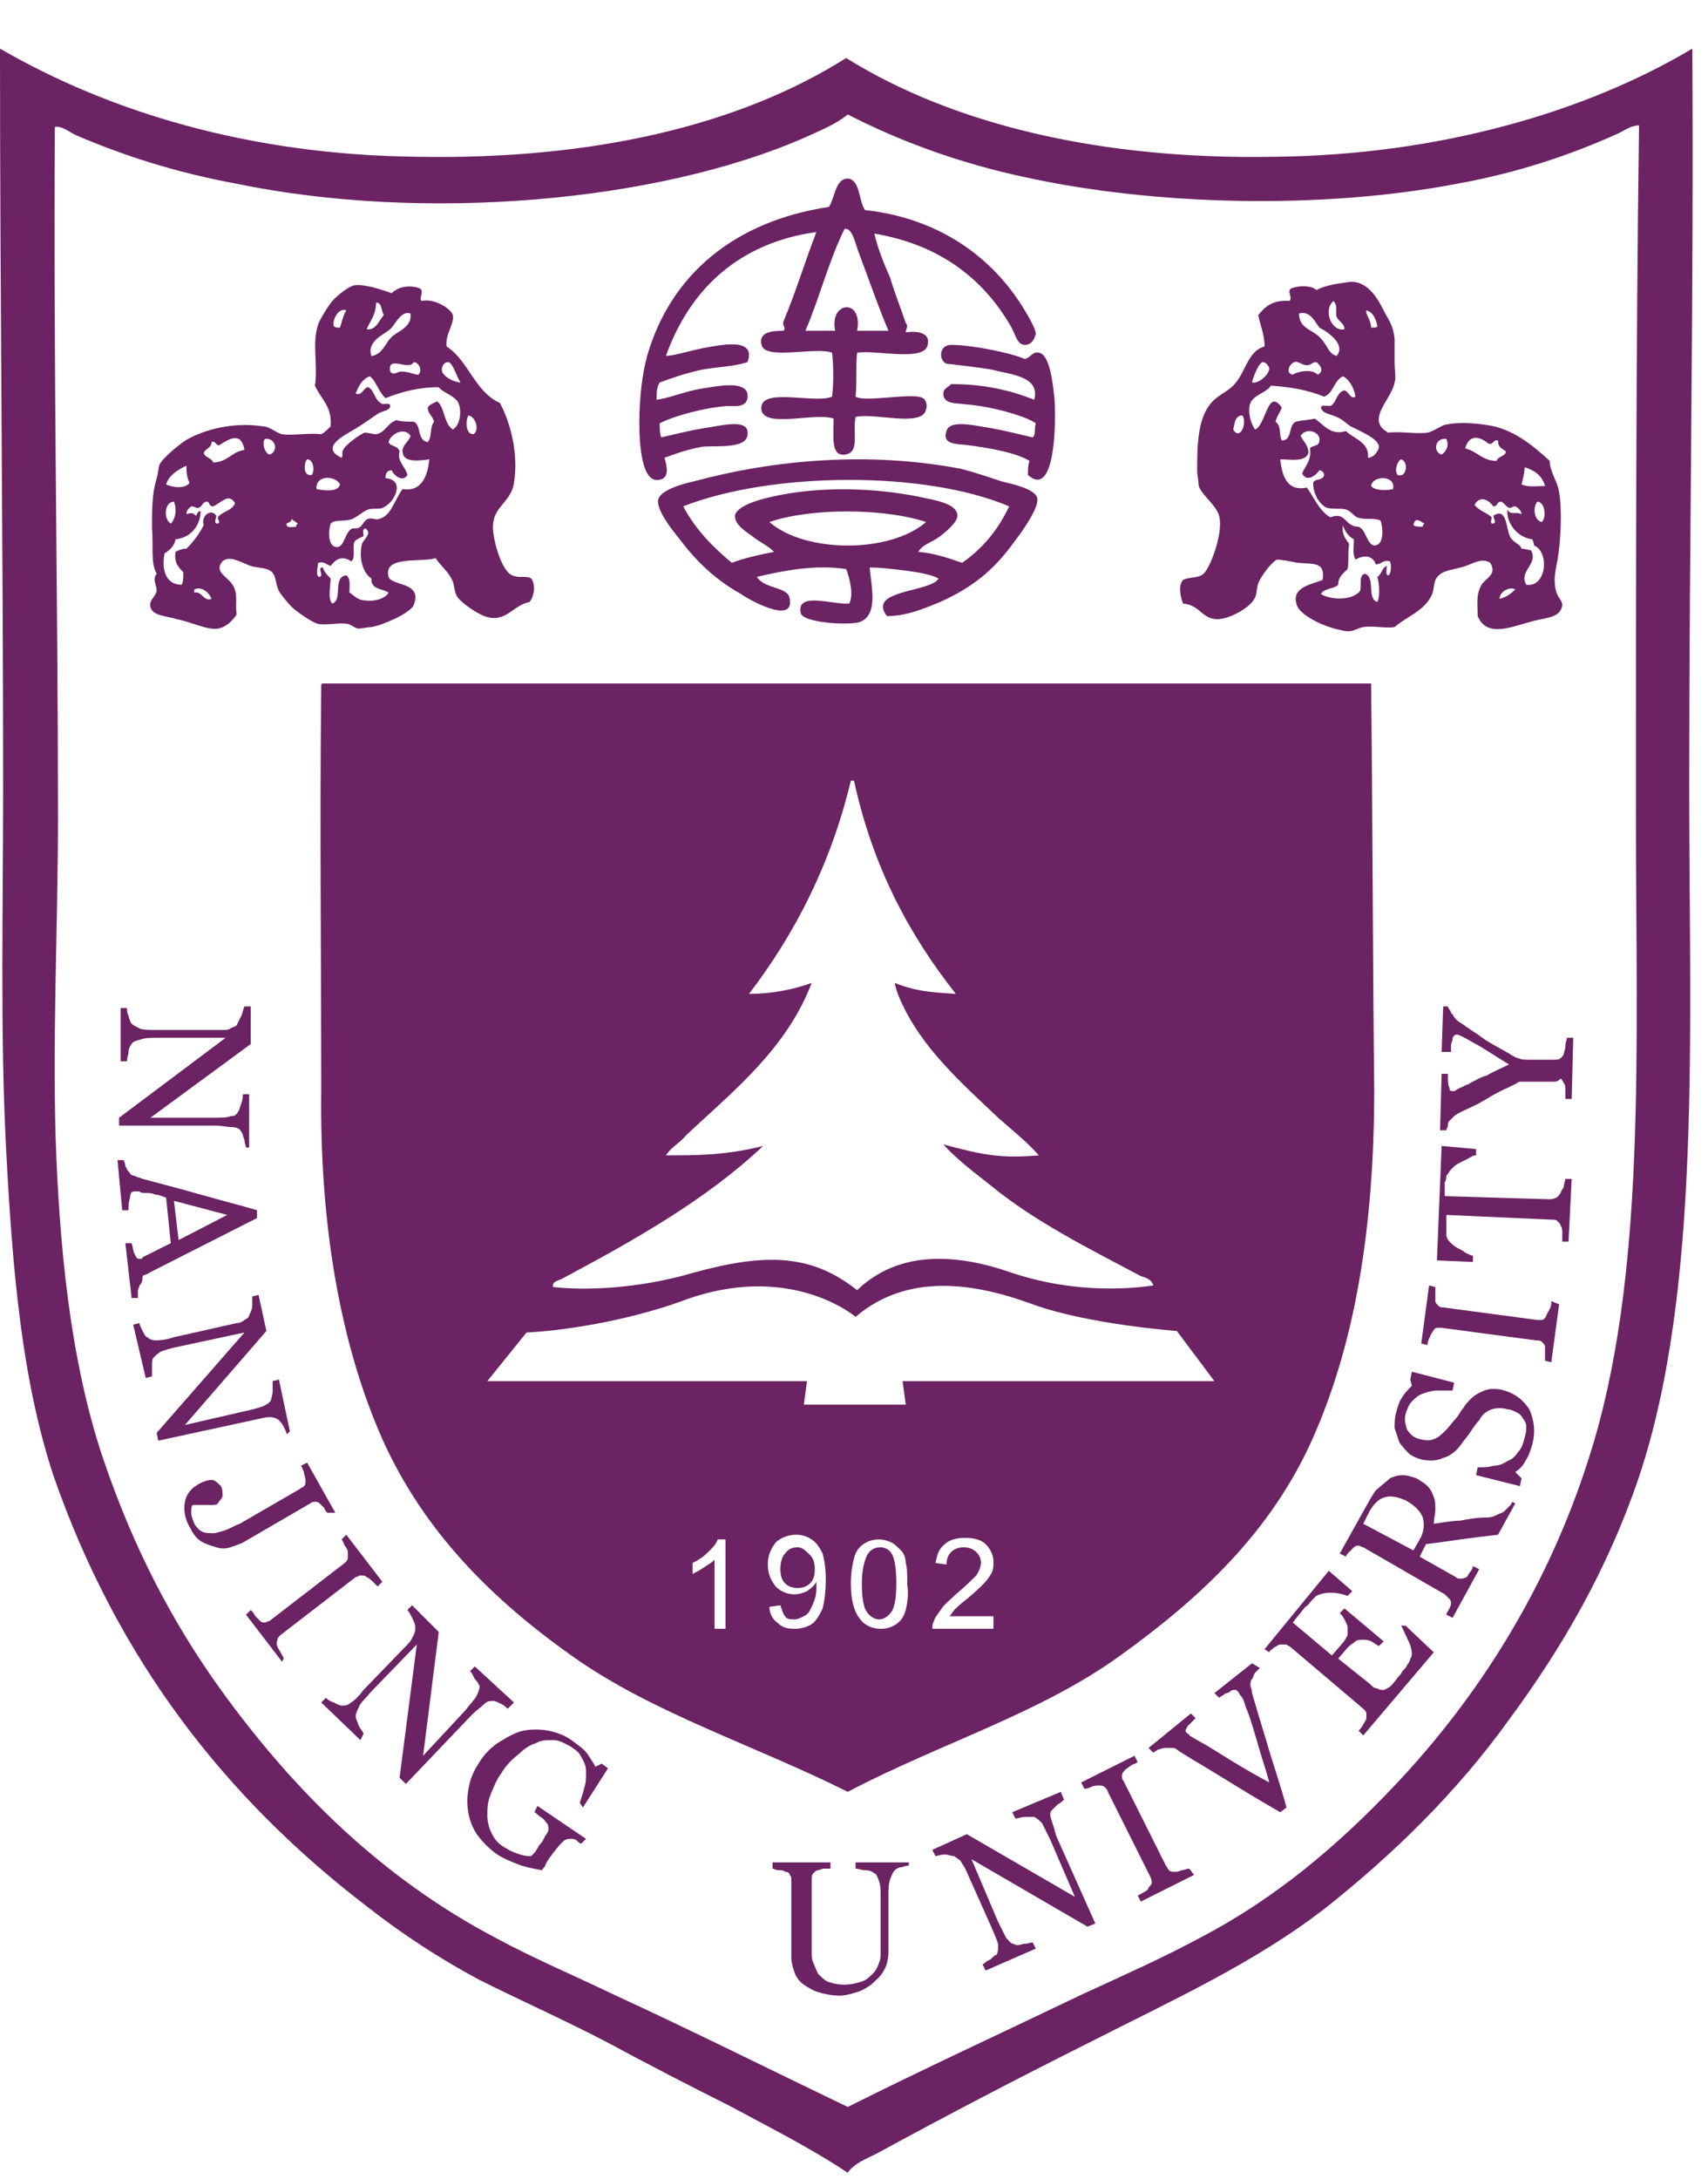 <?xml version="1.0" encoding="utf-8"?>
<svg version="1.1" xmlns="http://www.w3.org/2000/svg" xmlns:xlink="http://www.w3.org/1999/xlink" viewBox="0 0 109 139" xml:space="preserve">
<style type="text/css">
	.st0{fill-rule:evenodd;clip-rule:evenodd;fill:#6B2364;}
	.st1{fill:#6B2364;}
	.st4{letter-spacing:1;}
</style>
<g>
	<g>
		<path class="st0" d="M0,3.1c6.9,4,15.9,6.8,26.7,6.9C37.8,10.2,47.2,8,54,3.7C60.9,8,70.4,10.2,81.3,10c10.6-0.1,20-2.9,26.7-6.9
			c0.1,15.9-0.2,31.1-0.2,47c0,15.7,0.8,32.1-3.2,44.1c-2,5.9-4.9,10.9-8.3,15.5c-3.3,4.6-7.4,8.6-11.7,12
			c-4.5,3.5-9.8,5.9-15.1,8.6c-4.6,2.3-9.2,4.7-13.6,7.1c-0.6,0.3-1.4,0.6-1.8,1.2c-2.4-1.6-5-2.9-7.6-4.3c-2.6-1.3-5.3-2.7-7.9-4.1
			c-2.7-1.4-5.4-2.6-8-3.9c-2.6-1.4-4.9-2.9-7.2-4.7c-9-6.9-15.9-15.7-20-27.5C1.4,88,0.8,81.1,0.4,73.5C0,66,0.2,58.1,0.2,50.4
			C0.2,34.6,0,19.2,0,3.3C0,3.2,0,3.1,0,3.1z M51.3,8.8C41.9,12.9,27,14.2,15,11.7C11.2,11,7.8,9.9,4.8,8.6C4.4,8.4,3.9,8,3.5,8.1
			c-0.1,14.7,0.2,29.9,0.2,44c0,7.3-0.4,14.8-0.1,21.8c0.3,7,1.1,13.6,3,19.2c1.9,5.6,4.4,10.4,7.5,14.7c4.7,6.5,10.3,12,17.5,15.8
			c2.4,1.3,5,2.4,7.5,3.6c5,2.3,10,4.8,15,7.2c5-2.5,10-4.8,15-7.2c2.6-1.2,5.1-2.3,7.5-3.6c4.8-2.5,8.8-5.9,12.4-9.7
			c5.4-5.7,9.8-12.7,12.4-20.9c3.7-11.5,3-26.1,3-40.9c0-14.9,0-29.5,0.2-44.1c-0.5,0-0.9,0.3-1.3,0.5c-3.1,1.4-6.4,2.5-10.2,3.2
			c-8.8,1.7-19.5,1.4-27.7-0.4c-4.2-0.9-8-2.3-11.3-4C53.4,7.9,52.4,8.3,51.3,8.8z"/>
		<path class="st0" d="M55.2,13.4c4.6,0.5,8.1,2.9,10.2,6.4c0.3,0.5,0.7,1.2,0.7,1.5c-0.1,0.4-0.3,0.7-0.7,0.7
			c-0.5,0-0.6-0.7-0.9-1.2c-1.8-3.1-4.6-5.2-8.7-5.9c0.2,0.9,0.6,1.9,1,2.8c0.3,1,0.7,2,1,2.9c0.2,0.2,0,0.4,0,0.6
			c0.7-0.1,1.6,0,1.4,0.8c-0.2,1.1-3.3,0.3-4.5,0.5c-0.1,0.8,0,1.9-0.1,2.8c0.6,0.4,3.7-0.3,4.3,0.1c0.2,0.1,0.3,0.5,0.2,0.7
			c-0.2,1.2-3.3,0.2-4.5,0.5c-0.2,1,0.3,2.3-0.7,2.4c-0.9,0.1-0.7-1.2-0.7-2.3c-1.2-0.4-4.3,0.6-4.6-0.5c-0.3-1.6,3.4-0.4,4.5-0.9
			c0.1-0.8,0.1-2,0-2.8c-1-0.4-4.3,0.5-4.5-0.5c-0.2-0.8,0.6-0.9,1.4-0.9c0.2-0.2-0.1-0.3,0-0.6c0.8-1.9,1.4-3.9,2.1-5.7
			c-5,0.7-8.1,3.7-9.6,7.9c0.5,0,1.4-0.3,2.4-0.5c1.1-0.2,3.4-0.7,2.8,0.9c-0.9,0.3-2,0.3-3,0.5c-0.9,0.2-1.8,0.5-2.6,0.8
			c-0.2,0.3-0.2,0.7-0.2,1.1c0.8-0.1,1.7-0.5,2.8-0.7c0.8-0.1,3.2-0.7,3,0.6c-0.1,0.6-0.8,0.5-1.3,0.5C45,26,43.1,26.5,42.1,27
			c0,0.2,0,0.7,0.1,0.9c0.9-0.2,1.6-0.4,2.8-0.6c0.8-0.1,2.6-0.6,2.7,0.2c0.2,1.2-1.9,0.9-2.9,1c-1.1,0.2-1.8,0.5-2.4,0.7
			c0.2,0.6,0.3,1.3-0.3,1.4c-1.2,0.3-1.3-2.5-1.3-3.6c0-1.7,0.2-3.2,0.5-4.3c1.5-5.2,5.6-8.6,11.6-9.5c0.4-0.6,0.4-1.9,1.3-1.8
			C54.9,11.6,54.8,12.8,55.2,13.4z M54.8,16.1c-0.2-0.5-0.4-1.6-0.9-1.5c-1,2-1.6,4.4-2.5,6.5c0.5,0,1.4,0,1.9,0
			c-0.4-1.9,1.8-2.1,1.4,0c0.5,0,1.5,0,2,0C56.1,19.7,55.4,17.7,54.8,16.1z"/>
		<path class="st0" d="M26.8,18.4c0.3,0.2-0.1,0.6,0.1,0.8c0.8-0.2,1.9,0.5,2,0.9c0.1,0.6-0.5,1.2-0.4,2c1.4,0.9,1.8,2.9,3.4,3.6
			c0.7,1.3,1.2,3.3,0.9,5.1c-0.2,1.4-1.6,1.5-1.3,3.3c0.1,0.8,0.6,2.4,1.2,2.6c0.4,0.2,0.9,0,1.2,0.2c0.3,0.4,0.2,1.1-0.1,1.5
			c-1.1,0.2-1.5,1.4-2.9,0.9c-0.5-0.2-1.4-0.8-1.7-1.2c-0.2-0.3-0.2-0.7-0.3-1c-0.3-0.7-0.8-1-1.1-1.5c-0.8,0.3-3.4-0.2-3,1.2
			c0.2,0.6,2.2,0.3,1.6,1.8c-0.2,0.5-2,1.3-2.7,1.4c-0.2,0-0.7,0.1-0.8,0.1c-0.2,0-0.4-0.2-0.7-0.3c-0.6-0.1-1.3,0.1-1.9,0
			c-0.4-0.1-1.4-0.8-1.7-1.1c-0.2-0.2-0.7-0.8-0.8-1c-0.3-0.6-0.1-1.2-0.8-1.4c-0.3-0.1-0.7-0.1-1-0.2c-0.6-0.2-1.3-0.7-1.8-0.3
			c-0.6,0.7,0.4,1,0.7,1.6c0.3,0.6,0.1,1,0.2,1.8c-0.2,0.3-0.6,0.8-1.2,0.9c-0.7,0.1-1.6-0.4-2.6-0.6c-0.6-0.2-1.6-0.2-1.7-0.8
			c-0.1-0.4,0.3-0.6,0.4-1C10,37.3,9.7,37,10,36.6c-0.4-0.7-0.2-1.7-0.3-2.9c0-1.3,0-2.2,0.3-3.2c0.1-0.3,0.1-0.7,0.2-0.9
			c0.2-0.4,1.4-1.4,1.8-1.6c1.1-0.6,2.9-1.1,4.8-0.8c0.4,0,0.8,0.4,1.2,0.5c0.7,0.1,1.7-0.1,2.5,0c0.2-0.1,0.4-0.3,0.6-0.5
			c0.1-1.3-0.6-1.7-1-2.6c0.2-1.3-0.2-2.7,0.2-3.9c0.1-0.3,0.7-1.3,1-1.6c0.3-0.3,0.9-0.8,1.3-0.9c0.7-0.1,1.8,0.3,2.4,0.5
			C25.5,18.2,26.3,18.2,26.8,18.4z M23.4,21c0.6,0.1,0.8-0.6,1.1-0.9c-0.2-0.3-0.1-0.8-0.5-0.8C24,20.1,23.6,20.5,23.4,21z
			 M21.3,20.8c0.1,0.1,0.2,0.1,0.4,0.1c0.1-0.3,0.2-0.8,0.4-1.1C21.6,19.6,21.2,20.4,21.3,20.8z M24.9,21c-0.5,0.4-1.5,0.8-1.2,1.7
			c0,0,0.1,0,0.1,0c0.7-0.2,0.8-0.9,1.3-1.3c0.4-0.3,1.2-0.6,1.1-1.4C25.6,19.8,25.3,20.6,24.9,21z M24.9,23.7c0,0,0.1,0.1,0.1,0.1
			c0.2,0.1,0.4-0.1,0.6-0.1c0.5,0,0.8,0.2,1.1,0.2c0.3-0.3,0-0.8-0.3-0.8C26.1,23.7,24.7,22.6,24.9,23.7z M28.6,23.1
			c-0.3,0-0.4,0.3-0.4,0.5c0,0.4,0.8,0.8,1.2,0.8C29.2,24.2,28.9,23.1,28.6,23.1z M23.6,24c-0.5,0.2-0.7,0.6-0.9,1.1
			c0.4,0.2,0.5-0.4,0.8-0.4c0.4,0.2,0.4,0.8,0.8,1c0.1,0.2,0.6-0.1,0.6,0.2c0,0.3-0.5,0.3-0.8,0.5c-0.3,0.2-1,0.7-1.5,1
			c-0.9,0.5-2.1,1.2-0.8,1.8c0.1-0.1,0-0.4,0.1-0.5c0.1-0.3,1.2-1.1,1.4-1.1c0.2,0,0.5,0.1,0.7,0.1c0.6-0.1,0.7-0.7,1.3-0.9
			c0.3,0.1,0.7,0.1,1.1,0.1c0.5,0.2,0.2,1.2,0.9,1.3c0.3-0.4,0.1-0.9,0.4-1.3c-0.1-0.4-0.4-0.5-0.4-0.9c0.1-0.2,0.4-0.3,0.6-0.4
			c0.5,0.4,0.4,1.4,1,1.8c0.5-0.3,0.6-1.3,0.3-1.8c-0.3-0.4-1-0.6-1.2-0.9c-1.3,0-2.4,0.3-3.4,0.7C24.1,24.9,24,24.3,23.6,24z
			 M30.2,27.7c0.4-0.2,0.2-1.1-0.3-1.2C29.7,26.8,29.7,27.7,30.2,27.7z M24.8,28.2c0.1,0.3,0.6,0.2,0.7,0.6c-0.2,0.6,0.4,1,0.5,1.5
			c-0.3,0.5-0.9,0-1-0.3c-0.3,0-0.4,0.2-0.4,0.5c1.3,0.1,0.6,1.6-0.2,1.9c-0.2,0.1-0.6,0-0.9,0.1c-0.3,0.1-0.6,0.4-1,0.6
			c-0.5,0.2-1.1,0-1.4,0.3c-0.2,0.7-0.1,1.5,0.4,1.5c0.5,0,0.5-1,1-1.2c0.7,0.1,0.6-0.5,1-0.6c0.2-0.1,0.5,0.1,0.7,0
			c0.8-0.2,1-1.3,1.5-1.9c1.3,0.2,1.6-1,1.7-1.9c-0.7,0.1-1.6,0.2-1.7-0.4c-0.1-0.5,0.4-0.7,0.5-1.1C25.8,27.2,24.9,27.7,24.8,28.2z
			 M14,28.4c-0.3,0-0.2-0.3-0.5-0.2c0,0.4-0.4,0.4-0.5,0.7c0.1,0.3,0.5,0.3,0.6,0.6c0.9,0,1.2-0.7,2-0.8C15.4,27.5,14.6,28,14,28.4z
			 M16.9,28c-0.2,0.3,0,0.9,0.3,1C17.8,28.8,17.6,27.9,16.9,28z M19.9,30.3c0.2-0.3,0.1-1-0.3-1C19.4,29.5,19.3,30.4,19.9,30.3z
			 M10.6,30.9c0.4,0.2,1.2,0.3,1.5-0.1c-0.2-0.4-0.2-0.7-0.2-1.1C11.3,30,10.8,30.3,10.6,30.9z M20.2,31.2c0.5,0.1,1.4,0.2,1.5-0.3
			C21.4,30.3,20.1,30.3,20.2,31.2z M13.6,32.3c-0.3,0-0.2-0.3-0.4-0.3c-0.3,0-0.3,0.4-0.6,0.4c-0.1,0-0.2-0.1-0.4-0.1
			c-0.1,0.1-0.3,0.2-0.3,0.5c0.3-0.1,0.4-0.1,0.6,0.1c0.1-0.1,0.1-0.3,0.3-0.3c0,0.9-0.6,1.7-1.6,1.8c-0.1,0.5-0.4,0.7-0.7,0.9
			c-0.2,1.1,0.1,2,1.1,2c0.1-0.2,0.1-0.5,0.1-0.8c-0.3-0.3-0.6-0.6-0.5-1.3c0.2-0.1,0.4-0.2,0.7-0.2c0.4-0.4,0.8-0.9,1.1-1.5
			c-0.2-0.6,0.5-1.1,0.8-0.6c0,0.2-0.2,0.5,0.1,0.5c0.2-0.1,0-0.2,0-0.4c0.3-0.4,0.9-0.4,1.1-0.9C14.6,31.4,14.1,32.1,13.6,32.3z
			 M10.9,33.4c0.3-0.3,0.4-0.9,0.2-1.4C10.5,32,10.4,33.1,10.9,33.4z M18.3,33.5c0,0.2,0.5,0.1,0.6,0.1c0-0.1,0-0.1,0.1-0.2
			c-0.1-0.1-0.3-0.2-0.4-0.3C18.6,33.4,18.2,33.3,18.3,33.5z M23.2,34.2c-0.2,0.1-0.5,0.2-0.6,0.4c-0.1,0.4,0.1,1.1-0.2,1.2
			c-0.6-0.4-1-0.1-1.3,0.3c-0.3-0.1-0.4-0.3-0.8-0.2c0,0.2-0.2,0.9,0.1,0.9c0.3-0.1-0.2-0.6,0.2-0.6c0.1,0.3,0.3,0.5,0.5,0.7
			c0,0.4-0.2,1.3,0.1,1.6c0.7-0.2,0-1.7,0.9-1.8c0.3,0.2,0.2,0.7,0.2,1.1c0.2,0.1,0.5,0.5,1,0.5c0.5,0.1,1.3-0.1,1.5-0.5
			c-0.3-0.2-0.8-0.2-1-0.5c-0.1-0.1-0.1-0.3-0.1-0.4c-0.6-0.4-0.8-1.4-0.6-2.2c0.1-0.3,0.7-0.7,0.2-1C23.1,33.8,23.2,34,23.2,34.2z
			 M12.4,37.6c0,0.1,0,0.1,0,0.2c0.5-0.1,0.6,0.6,1.1,0.4C13.3,37.7,12.8,37.4,12.4,37.6z"/>
		<path class="st0" d="M95.1,35.9c-0.6-0.4-1.3,0.2-1.9,0.3c-0.7,0.2-1.3,0.2-1.6,0.8c-0.1,0.3-0.1,0.6-0.2,0.9
			c-0.5,1.1-1.6,1.4-2.4,2.1c-0.6,0.1-1.3-0.1-2,0c-0.5,0.1-0.7,0.4-1.4,0.2c-1.1-0.2-2.5-0.9-2.8-1.5c-0.5-1.2,0.8-1.4,1.6-1.7
			c0.2-1.2-0.6-1-1.6-1.1c-0.5-0.1-1-0.2-1.3-0.2c-0.3,0.1-1,1-1.2,1.5c-0.1,0.3-0.1,0.7-0.2,0.9c-0.3,0.7-1.7,1.4-2.4,1.4
			c-1,0-1.1-0.9-2.2-1c-0.2-0.5-0.3-1.2,0-1.5c0.3-0.2,1-0.1,1.3-0.4c0.4-0.3,1.3-2.6,1-3.7c-0.2-0.7-1.1-1.3-1.3-1.9
			c0-0.2-0.1-0.7-0.1-1c0-1.4,0-3.3,0.9-4.3c0.3-0.4,1-0.7,1.4-1.1c0.8-0.8,0.9-2.2,2-2.5c0-0.8-0.3-1.4-0.4-2c0.4-0.5,0.9-1,2-0.9
			c0.2-0.3-0.2-0.6,0.1-0.8c0.5-0.2,1.3-0.2,1.6,0.1c0.6-0.3,1.3-0.4,2-0.5c1.2-0.2,1.9,1,2.3,1.8c0.3,0.6,0.6,0.9,0.7,1.8
			c0,0.4,0,0.9,0,1.5c0,0.5,0.1,1,0,1.3c-0.2,1.1-1.9,2.4-0.4,3.2c0.8-0.1,1.7,0.1,2.5,0c0.4-0.1,0.8-0.4,1.1-0.5
			c0.9-0.2,1.9-0.1,2.6,0c1.7,0.2,3,1.3,4.1,2.3c0,0.7,0.5,1.3,0.6,2c0.2,1.2,0.1,3.1-0.1,4.3c-0.1,0.6-0.3,1.2-0.1,2
			c0.1,0.4,0.4,0.6,0.4,0.9c-0.1,0.8-1,0.8-1.8,1c-1.5,0.4-3,1.1-3.6-0.3c0-0.9-0.1-1.3,0.2-1.9C94.7,36.9,95.6,36.7,95.1,35.9z
			 M85.8,21c0-0.4-0.4-0.5-0.5-0.8c-0.1-0.3,0.1-0.7-0.2-1C84.4,19.8,85,21.2,85.8,21z M87.5,20.9c0.2,0,0.4,0,0.4-0.1
			c-0.1-0.5-0.3-0.9-0.7-1C87.1,20,87.5,20.4,87.5,20.9z M82.9,20c0,1,0.9,1,1.4,1.6c0.4,0.4,0.5,1,1,1.1c0.6-0.7-0.5-1.5-1.1-1.8
			C83.9,20.5,83.6,19.8,82.9,20z M81,23.5c0-0.1-0.2-0.4-0.4-0.4c-0.3,0-0.7,1.2-0.7,1.3C80.3,24.5,81,23.9,81,23.5z M83.4,23.3
			c-0.3,0-0.6-0.3-0.8-0.2c-0.3,0.1-0.6,0.7-0.1,0.8c0.3-0.2,1.2-0.4,1.6,0c0.4-0.2,0.2-0.6-0.1-0.8C83.7,23.1,83.7,23.3,83.4,23.3z
			 M85.7,24c-0.6,0.3-0.6,1.1-1.2,1.3c-1-0.4-2-0.6-3.4-0.7c-0.2,0.4-1.1,0.6-1.3,1.1c-0.2,0.5,0,1.3,0.3,1.7
			c0.7-0.3,0.8-2.7,1.7-1.4c-0.1,0.3-0.3,0.5-0.4,0.9c0.4,0.3,0.2,0.8,0.4,1.2c0.7,0,0.4-1,0.9-1.2c0.4-0.1,0.8-0.1,1.2-0.2
			c0.6,0.4,1,1.1,2,0.8c0.5,0.5,1.5,0.7,1.4,1.7c0.4,0,0.7-0.5,0.7-0.7c0-0.5-1.2-1-1.8-1.3c-0.3-0.2-0.6-0.5-0.9-0.6
			c-0.4-0.2-0.9-0.2-1-0.6c0-0.2,0.4-0.1,0.6-0.1c0.4-0.2,0.4-0.9,0.9-1c0.3,0.1,0.4,0.6,0.7,0.4C86.4,24.7,86.1,24.2,85.7,24z
			 M78.7,27.4c0.4,0.7,0.9-0.3,0.6-0.9C78.8,26.5,78.8,27,78.7,27.4z M83,27.8c0.2,0.4,0.5,0.6,0.5,1.1c-0.2,0.6-1.2,0.4-1.8,0.4
			c0.1,0.8,0.3,2.1,1.7,1.8c0.5,0.7,0.8,1.5,1.5,1.9c1-0.4,0.9,0.6,1.8,0.6c0.5,0.2,0.5,1.1,1,1.2c0.6,0,0.6-1,0.4-1.6
			c-0.5-0.2-0.9,0-1.5-0.2c-0.2-0.1-0.4-0.4-0.7-0.5c-0.4-0.1-0.8,0-1.2-0.1c-0.5-0.2-0.9-0.9-0.9-1.6c0.1-0.3,0.6-0.1,0.7-0.5
			c0-0.2-0.2-0.3-0.3-0.3c-0.2,0.3-0.8,0.8-1.1,0.2c0.2-0.5,0.6-0.8,0.5-1.6c0.1-0.2,0.6-0.1,0.6-0.5C84.3,27.6,83.4,27.2,83,27.8z
			 M93.5,28.6c0.8,0.2,1.1,0.8,2,0.8c0.1-0.3,0.6-0.3,0.6-0.6c-0.2-0.2-0.5-0.2-0.5-0.7c-0.3-0.1-0.3,0.3-0.6,0.2
			C94.5,27.9,93.8,27.6,93.5,28.6z M92,29c0.3-0.2,0.5-0.6,0.3-1C91.6,27.9,91.4,28.8,92,29z M89.4,29.3c-0.3,0.2-0.4,0.8-0.2,1
			C89.8,30.5,89.9,29.4,89.4,29.3z M97.1,30.9c0.4,0.2,1.1,0.1,1.5,0.1c-0.2-0.7-0.7-1-1.3-1.2C97.3,30.1,97.2,30.5,97.1,30.9z
			 M87.5,31c0.2,0.3,1,0.3,1.4,0.2C89.1,30.3,87.6,30.3,87.5,31z M94.1,32.2c0.3,0.4,0.8,0.5,1.1,0.8c0,0.1-0.1,0.3,0,0.4
			c0.4,0,0.1-0.3,0.1-0.5c0.9-0.6,0.8,0.9,1.1,1.4c0.3,0.4,0.6,0.4,0.7,0.7c0.2,0,0.5,0.1,0.6,0.1c0.5,0.9-0.8,1.3-0.3,2.2
			c1.3,0.2,1.5-2.1,0.5-2.5c0-0.2-0.1-0.3-0.1-0.4c-1-0.1-1.7-1.1-1.6-1.9c0.2,0.4,0.5,0.1,0.9,0.3c0-0.2-0.2-0.4-0.4-0.5
			c-0.2,0-0.2,0.1-0.4,0.1c-0.2-0.1-0.3-0.3-0.5-0.4c-0.3,0-0.2,0.3-0.5,0.3C95.1,32,94.5,31.5,94.1,32.2z M98.4,33.3
			c0.3-0.3,0.2-1.3-0.3-1.3C97.8,32.4,97.9,33.2,98.4,33.3z M90.2,33.5c0.1,0.1,0.4,0.1,0.6,0.1c0-0.1,0-0.1,0.1-0.2
			C90.7,33.3,90.3,32.9,90.2,33.5z M86.1,34.7c-0.1,0.6,0,1-0.1,1.6c-0.3,0.3-0.6,0.5-0.6,1c-0.3,0.3-0.9,0.2-1.1,0.6
			c0.7,0.4,2,0.4,2.5-0.2c0.1-0.4-0.1-1,0.3-1.1c0.7,0.2,0.1,1.6,0.8,1.8c0.2-0.4,0.1-1.3,0-1.6c0.3-0.2,0.3-0.6,0.6-0.7
			c0,0.2-0.1,0.6,0.1,0.6c0.2-0.1,0.2-0.7,0.1-0.9c-0.5-0.1-0.5,0.2-0.9,0.2c-0.2-0.6-0.8-0.6-1.3-0.3c-0.2-0.4-0.1-0.7-0.1-1.3
			c-0.4-0.2-0.6-0.6-0.7-0.9C85.6,34.2,86,34.5,86.1,34.7z M95.7,38.2c0.4-0.1,0.7-0.3,1-0.6C96.4,37.4,95.7,37.7,95.7,38.2z"/>
		<path class="st0" d="M65.4,22.9c0.4-0.1,0.5-0.5,0.9-0.4c0.7,0.1,0.9,2,1,3c0.1,1.7,0,6.3-1.7,4.8c0-0.4,0-0.6,0.1-0.9
			c-0.8-0.5-2.4-0.8-3.9-1c-0.7-0.1-1.7,0-1.4-0.9c0.2-0.8,2-0.3,2.8-0.2c1.1,0.2,1.8,0.4,2.7,0.6c0.2-0.1,0.1-0.6,0.2-0.9
			c-0.7-0.5-3-1.1-4.4-1.2c-0.7-0.1-1.5,0-1.5-0.7c0-0.3,0.3-0.4,0.5-0.6c2.1,0,3.8,0.4,5.3,1c0.4-1.5-1.5-1.6-2.6-1.9
			c-1.1-0.2-2.2-0.3-3-0.4C59.9,23,59.9,22,60.7,22C62,22,64.5,22.5,65.4,22.9z"/>
		<path class="st0" d="M56.6,39.3c-1.3-1.7,2.8-1.5,3.3-2.4c-0.6-0.3-1.4-0.4-2.1-0.5c-0.8-0.1-1.6-0.2-2.3-0.2
			c0.1,1.2,0.6,3.1-0.7,3.5c-0.9,0.2-3.6,0-3.7-0.6c-0.3-1.4,2.1-0.5,3.1-0.6c0.3-0.6,0-1.7-0.2-2.2C52,36,50,36.4,48.3,36.8
			c0.5,0.8,2,0.6,2.1,1.4c0.3,1.7-2.7,0-3.1-0.3c-1.6-0.9-2.8-2-4-3.6c-0.5-0.6-1.4-1.8-1.3-2.4c0.1-0.6,1.4-1,2.3-1.2
			c5.2-1.4,11.2-1.9,17-0.8c0.8,0.2,1.7,0.5,2.6,0.8c0.8,0.2,2.2,0.5,2.3,1.1c0.1,0.7-1.2,2.4-1.5,2.8c-1.3,1.8-2.7,2.9-4.7,3.8
			C59,38.8,57.9,39.3,56.6,39.3z M43.6,32.3c0.8,1.5,1.9,2.6,3.1,3.6c0.8-0.3,1.7-0.5,2.7-0.7c-0.4-0.4-0.9-0.6-1.4-1
			c-0.4-0.3-1.1-0.7-1.1-1.3c0.1-0.6,1.4-1,2.3-1.2c3-0.7,6.6-0.6,9.5,0c0.9,0.2,2.4,0.4,2.4,1.2c0,0.4-0.7,1-1.1,1.3
			c-0.5,0.4-1.1,0.5-1.4,1c1.1,0.1,1.9,0.4,2.8,0.7c1.3-0.9,2.3-2.1,3-3.6C59,30,49.2,30.1,43.6,32.3z M49.1,33.3c2.3,2,7.7,2,10,0
			C56.4,32.4,51.7,32.4,49.1,33.3z"/>
		<path class="st1" d="M15.7,73.2c0-0.1-0.1-0.3-0.1-0.5c-0.1-0.2-0.1-0.4-0.2-0.5c-0.1-0.2-0.3-0.3-0.6-0.3c-0.3,0-0.6-0.1-1.1-0.1
			H7.6v-0.5l6.8-5.1h-4.3c-0.5,0-0.8,0-1.1,0.1c-0.3,0.1-0.5,0.1-0.6,0.3c-0.1,0.1-0.2,0.3-0.2,0.6c-0.1,0.3-0.1,0.5-0.1,0.5H7.7
			v-3.4h0.4c0,0.1,0,0.3,0.1,0.5c0.1,0.3,0.1,0.4,0.2,0.5c0.1,0.1,0.3,0.2,0.5,0.3c0.2,0.1,0.6,0.1,1.2,0.1h4.1c0.2,0,0.4,0,0.5-0.1
			c0.2-0.1,0.3-0.1,0.4-0.2c0.1-0.2,0.2-0.4,0.3-0.6c0.1-0.2,0.1-0.4,0.2-0.6h0.4v2.4l-6.4,4.7h4c0.5,0,0.9,0,1.1-0.1
			c0.3,0,0.4-0.1,0.5-0.3c0.1-0.1,0.1-0.3,0.2-0.5c0.1-0.3,0.1-0.5,0.1-0.6h0.4v3.4H15.7z"/>
		<path class="st1" d="M8.4,82.8L8,79.3l0.4,0c0.1,0.3,0.1,0.6,0.2,0.7c0.1,0.2,0.1,0.3,0.3,0.3c0,0,0.1,0,0.1,0c0,0,0.1,0,0.1-0.1
			l1.8-0.9l-0.3-2.9c-0.3-0.1-0.5-0.2-0.7-0.2c-0.2-0.1-0.4-0.1-0.6-0.1c-0.2,0-0.3,0-0.4-0.1c-0.1,0-0.2,0-0.3,0
			c-0.2,0-0.3,0.1-0.3,0.4c-0.1,0.3-0.1,0.5-0.1,0.8l-0.4,0l-0.3-3.2l0.4,0c0,0.1,0.1,0.2,0.1,0.4c0.1,0.1,0.1,0.3,0.2,0.3
			c0.1,0.2,0.2,0.3,0.4,0.3c0.1,0.1,0.3,0.1,0.5,0.2c1.1,0.3,2.3,0.6,3.7,1c1.4,0.4,2.6,0.7,3.6,1l0,0.5l-6.9,3.5
			c-0.1,0.1-0.3,0.1-0.4,0.2C9.1,81.8,9,81.9,8.9,82c0,0.1-0.1,0.2-0.1,0.4c0,0.2,0,0.3,0,0.4L8.4,82.8z M11.4,79.1l3.1-1.6
			l-3.4-0.9L11.4,79.1z"/>
		<path class="st1" d="M18.3,91.5c0-0.1-0.1-0.3-0.2-0.5c-0.1-0.2-0.2-0.3-0.3-0.4c-0.1-0.1-0.3-0.2-0.6-0.2c-0.3,0-0.6,0.1-1.1,0.2
			l-6,1.3l-0.1-0.5l5.6-6.4l-4.2,0.9c-0.5,0.1-0.8,0.2-1.1,0.3c-0.2,0.1-0.4,0.3-0.5,0.4c-0.1,0.1-0.1,0.3-0.1,0.6
			c0,0.3,0,0.5,0,0.6l-0.4,0.1l-0.8-3.4l0.4-0.1c0,0.1,0.1,0.3,0.2,0.5c0.1,0.2,0.2,0.4,0.3,0.4c0.1,0.1,0.3,0.2,0.5,0.2
			c0.2,0,0.6,0,1.2-0.2l4-0.9c0.2,0,0.4-0.1,0.5-0.2c0.2-0.1,0.3-0.2,0.3-0.3c0.1-0.2,0.2-0.4,0.2-0.6c0-0.3,0-0.5,0-0.6l0.4-0.1
			l0.5,2.3l-5.2,6l3.9-0.9c0.5-0.1,0.8-0.2,1.1-0.3c0.2-0.1,0.4-0.2,0.5-0.4c0-0.1,0.1-0.3,0.1-0.6c0-0.3,0-0.5,0-0.6l0.4-0.1
			l0.7,3.3L18.3,91.5z"/>
		<path class="st1" d="M20.9,96.5c-0.1-0.1-0.2-0.2-0.2-0.3c-0.1-0.1-0.2-0.2-0.3-0.3c-0.1-0.1-0.2-0.1-0.3-0.1
			c-0.1,0-0.2,0-0.3,0.1l-4.3,2.5c-0.2,0.1-0.5,0.2-0.8,0.3c-0.3,0.1-0.6,0.1-0.9,0c-0.3-0.1-0.7-0.2-1-0.4
			c-0.3-0.2-0.5-0.5-0.7-0.9c-0.3-0.5-0.4-1.1-0.3-1.6c0.1-0.5,0.4-0.9,1-1.2c0.2-0.1,0.5-0.2,0.7-0.2c0.2,0,0.4,0.2,0.6,0.4
			c0.1,0.2,0.1,0.4,0.1,0.6c0,0.2-0.2,0.3-0.3,0.5c-0.1,0.1-0.2,0.1-0.4,0.1c-0.1,0-0.2,0-0.4,0c-0.1,0-0.2,0-0.4,0
			c-0.1,0-0.3,0-0.4,0c-0.1,0.1-0.1,0.3-0.1,0.5c0,0.2,0.1,0.4,0.2,0.7c0.2,0.3,0.3,0.4,0.5,0.5c0.2,0.1,0.4,0.1,0.7,0.1
			c0.2,0,0.5-0.1,0.8-0.2c0.3-0.1,0.6-0.3,0.9-0.4l3.8-2.2c0.1-0.1,0.2-0.1,0.3-0.2c0.1-0.1,0.1-0.2,0.1-0.4c0-0.1-0.1-0.3-0.1-0.5
			c-0.1-0.2-0.1-0.3-0.2-0.4l0.4-0.2l1.8,3.2L20.9,96.5z"/>
		<path class="st1" d="M18,106l-2.3-3l0.3-0.3c0.1,0.1,0.2,0.2,0.3,0.4c0.1,0.1,0.2,0.2,0.3,0.3c0.1,0.1,0.2,0.1,0.3,0.1
			c0.1,0,0.2-0.1,0.3-0.1l4.8-3.7c0.1-0.1,0.2-0.2,0.2-0.3c0-0.1,0-0.2,0-0.4c0-0.1-0.1-0.3-0.2-0.4c-0.1-0.2-0.1-0.3-0.2-0.4
			l0.3-0.3l2.3,3l-0.3,0.3c-0.1-0.1-0.2-0.2-0.3-0.3c-0.1-0.1-0.2-0.2-0.4-0.3c-0.1-0.1-0.2-0.1-0.4-0.1c-0.1,0-0.2,0.1-0.3,0.1
			l-4.8,3.7c-0.1,0.1-0.2,0.2-0.2,0.3c0,0.1-0.1,0.2,0,0.4c0,0.1,0.1,0.2,0.2,0.4c0.1,0.2,0.2,0.3,0.2,0.4L18,106z"/>
		<path class="st1" d="M32.4,109c-0.1-0.1-0.2-0.2-0.4-0.3c-0.2-0.1-0.4-0.2-0.5-0.2c-0.2,0-0.4,0-0.6,0.2c-0.2,0.2-0.5,0.4-0.8,0.7
			l-4.2,4.4l-0.4-0.4l1.1-8.5l-3,3.1c-0.3,0.4-0.6,0.6-0.7,0.9c-0.1,0.2-0.2,0.4-0.2,0.6c0,0.1,0.1,0.3,0.2,0.6
			c0.1,0.2,0.3,0.4,0.3,0.5L23,111l-2.5-2.4l0.3-0.3c0.1,0.1,0.2,0.2,0.5,0.3c0.2,0.1,0.4,0.2,0.5,0.2c0.2,0,0.4,0,0.6-0.2
			c0.2-0.1,0.5-0.4,0.8-0.8l2.9-3c0.1-0.1,0.2-0.3,0.3-0.5c0.1-0.2,0.1-0.3,0.1-0.5c0-0.2-0.1-0.4-0.2-0.6c-0.1-0.2-0.2-0.4-0.3-0.5
			l0.3-0.3l1.7,1.7l-1,7.9l2.7-2.9c0.3-0.4,0.6-0.7,0.7-0.9c0.1-0.2,0.2-0.4,0.2-0.6c0-0.1-0.1-0.3-0.3-0.5
			c-0.1-0.2-0.2-0.4-0.3-0.5l0.3-0.3l2.5,2.3L32.4,109z"/>
		<path class="st1" d="M37.1,117.6c-0.1,0-0.2-0.1-0.3-0.2c-0.1-0.1-0.3-0.1-0.4-0.1c-0.1,0-0.2,0-0.4,0.1c-0.1,0.1-0.2,0.2-0.3,0.3
			l-0.4,0.5c-0.3,0.4-0.5,0.7-0.5,0.8c-0.1,0.2-0.2,0.2-0.2,0.3c-0.6-0.1-1.1-0.2-1.6-0.4c-0.5-0.2-1-0.4-1.4-0.7
			c-0.4-0.3-0.8-0.7-1.1-1.1c-0.3-0.4-0.5-0.9-0.6-1.4c-0.1-0.5-0.1-1.1,0-1.6c0.1-0.6,0.3-1.1,0.7-1.7c0.3-0.5,0.8-1,1.3-1.3
			c0.5-0.3,1-0.6,1.5-0.7c0.5-0.1,1.1-0.1,1.6,0c0.5,0.1,1.1,0.3,1.6,0.7c0.4,0.3,0.7,0.5,0.9,0.8c0.2,0.3,0.4,0.6,0.5,0.8l0.4-0.2
			l0.4,0.3l-1.6,2.5L37,115c0.1-0.3,0.2-0.6,0.3-1c0.1-0.3,0.1-0.6,0.1-1c0-0.3-0.1-0.6-0.3-0.9c-0.1-0.3-0.4-0.5-0.7-0.7
			c-0.4-0.2-0.7-0.4-1.1-0.4c-0.4,0-0.8,0-1.1,0.2c-0.4,0.1-0.8,0.4-1.1,0.7c-0.4,0.3-0.8,0.7-1.1,1.2c-0.3,0.4-0.5,0.9-0.7,1.4
			c-0.2,0.5-0.2,0.9-0.2,1.3c0,0.4,0.1,0.8,0.3,1.2c0.2,0.4,0.5,0.7,0.9,0.9c0.3,0.2,0.6,0.3,0.9,0.4c0.3,0.1,0.5,0.1,0.7,0.1
			c0.2-0.2,0.3-0.3,0.4-0.5c0.1-0.2,0.2-0.3,0.3-0.4l0.2-0.4c0.1-0.1,0.2-0.3,0.2-0.4c0-0.1,0-0.3-0.1-0.4c-0.1-0.1-0.2-0.3-0.4-0.4
			c-0.2-0.1-0.3-0.3-0.4-0.3l0.2-0.4l3.1,2.1L37.1,117.6z"/>
		<path class="st1" d="M58.1,119c-0.1,0-0.3,0-0.5,0.1c-0.2,0-0.4,0.1-0.5,0.2c-0.1,0.1-0.2,0.3-0.3,0.6c-0.1,0.3-0.1,0.6-0.1,1v3.6
			c0,0.4-0.1,0.9-0.3,1.2c-0.2,0.4-0.5,0.6-0.8,0.9c-0.3,0.2-0.6,0.4-1,0.5c-0.3,0.1-0.7,0.2-1,0.2c-0.5,0-1-0.1-1.3-0.2
			c-0.4-0.1-0.7-0.3-1-0.5c-0.3-0.2-0.5-0.5-0.6-0.8c-0.1-0.3-0.2-0.6-0.2-0.9v-4.9c0-0.2,0-0.3-0.1-0.4c0-0.1-0.1-0.2-0.3-0.2
			c-0.1-0.1-0.2-0.1-0.4-0.1c-0.2,0-0.3-0.1-0.4-0.1v-0.4H53v0.4c-0.1,0-0.2,0-0.4,0c-0.2,0-0.3,0.1-0.4,0.1c-0.1,0-0.2,0.1-0.3,0.2
			c-0.1,0.1-0.1,0.3-0.1,0.4v4.6c0,0.2,0,0.5,0.1,0.7c0.1,0.2,0.2,0.5,0.3,0.7c0.2,0.2,0.4,0.4,0.6,0.5c0.3,0.1,0.6,0.2,1.1,0.2
			c0.4,0,0.8-0.1,1.1-0.2c0.3-0.1,0.5-0.3,0.7-0.5c0.2-0.2,0.3-0.4,0.4-0.7c0.1-0.2,0.1-0.5,0.1-0.7v-3.4c0-0.5,0-0.8-0.1-1.1
			c-0.1-0.3-0.2-0.5-0.3-0.5c-0.1-0.1-0.3-0.2-0.6-0.2c-0.2,0-0.4-0.1-0.6-0.1v-0.4h3.4V119z"/>
		<path class="st1" d="M67.9,114.8c-0.1,0.1-0.2,0.2-0.4,0.3c-0.2,0.2-0.3,0.3-0.4,0.4c-0.1,0.1-0.1,0.3,0,0.6
			c0.1,0.3,0.2,0.6,0.3,1l2.5,5.6l-0.5,0.2l-7.4-4.3l1.7,4c0.2,0.4,0.4,0.8,0.5,1c0.2,0.2,0.3,0.4,0.5,0.4c0.1,0.1,0.3,0.1,0.6,0
			c0.3,0,0.5-0.1,0.6-0.1l0.2,0.4l-3.2,1.4l-0.2-0.4c0.1,0,0.2-0.2,0.5-0.3c0.2-0.2,0.3-0.3,0.4-0.3c0.1-0.2,0.1-0.4,0.1-0.6
			c0-0.2-0.2-0.6-0.4-1.1l-1.7-3.8c-0.1-0.2-0.2-0.3-0.3-0.5c-0.1-0.1-0.3-0.2-0.4-0.3c-0.2,0-0.4-0.1-0.6-0.1
			c-0.3,0-0.5,0.1-0.6,0.1l-0.2-0.4l2.2-1l6.9,4l-1.6-3.7c-0.2-0.4-0.4-0.8-0.5-1c-0.2-0.2-0.3-0.3-0.5-0.4c-0.1,0-0.3,0-0.6,0
			c-0.2,0-0.4,0.1-0.6,0.1l-0.2-0.4l3.1-1.3L67.9,114.8z"/>
		<path class="st1" d="M76.2,119.6l-3.4,1.7l-0.2-0.4c0.1,0,0.2-0.1,0.4-0.2c0.2-0.1,0.3-0.2,0.3-0.3c0.1-0.1,0.2-0.2,0.2-0.3
			c0-0.1,0-0.2-0.1-0.4l-2.7-5.4c0-0.1-0.1-0.2-0.2-0.3c-0.1-0.1-0.2-0.1-0.4-0.1c-0.1,0-0.3,0-0.5,0.1c-0.2,0.1-0.3,0.1-0.4,0.1
			l-0.2-0.4l3.4-1.7l0.2,0.4c-0.1,0.1-0.2,0.1-0.4,0.2c-0.1,0.1-0.3,0.2-0.4,0.3c-0.1,0.1-0.2,0.2-0.2,0.4c0,0.1,0,0.2,0.1,0.3
			l2.7,5.4c0.1,0.1,0.1,0.2,0.2,0.3c0.1,0.1,0.2,0.1,0.4,0.1c0.1,0,0.2,0,0.4-0.1c0.2,0,0.3-0.1,0.5-0.1L76.2,119.6z"/>
		<path class="st1" d="M80.4,106.4c-0.1,0.1-0.2,0.2-0.3,0.3c-0.1,0.1-0.1,0.3-0.2,0.4c-0.1,0.1-0.1,0.3-0.1,0.4
			c0,0.1,0.1,0.3,0.1,0.5c0.2,0.7,0.5,1.7,0.9,3c0.4,1.4,0.9,2.8,1.3,4.3l-0.4,0.3c-1.4-0.8-2.7-1.6-4-2.4c-1.3-0.8-2.2-1.3-2.6-1.6
			c-0.1-0.1-0.2-0.1-0.4-0.1c-0.1,0-0.2,0-0.4,0c-0.1,0-0.3,0.1-0.4,0.1c-0.1,0.1-0.2,0.1-0.3,0.2l-0.3-0.3l2.7-2.2l0.3,0.3
			c-0.2,0.2-0.4,0.4-0.5,0.5c-0.1,0.2-0.2,0.3-0.1,0.4c0,0,0.1,0.1,0.1,0.1c0.1,0,0.1,0.1,0.1,0.1c0.3,0.2,0.9,0.5,1.7,1
			c0.8,0.5,1.9,1.2,3.4,2c-0.2-0.8-0.5-1.6-0.8-2.7c-0.3-1-0.5-1.7-0.7-2.1c-0.1-0.4-0.2-0.6-0.3-0.7c-0.1-0.1-0.1-0.2-0.2-0.3
			c-0.1-0.1-0.1-0.1-0.2-0.1c-0.1,0-0.2,0-0.3,0.1c-0.1,0.1-0.3,0.1-0.4,0.2c-0.1,0.1-0.2,0.1-0.3,0.2l-0.3-0.3l2.4-1.9L80.4,106.4z
			"/>
		<path class="st1" d="M89.7,103.7l1.8,1.7l-4.5,5.3l-0.3-0.3c0.1-0.1,0.2-0.2,0.3-0.4c0.1-0.2,0.2-0.3,0.2-0.4c0-0.1,0-0.2,0-0.3
			c0-0.1-0.1-0.2-0.2-0.3l-4.6-3.9c-0.1-0.1-0.2-0.1-0.3-0.2c-0.1,0-0.2,0-0.4,0c-0.1,0-0.2,0.1-0.4,0.2c-0.1,0.1-0.3,0.2-0.3,0.3
			l-0.3-0.2l4.1-5l1.5,1.3l-0.3,0.3c-0.3-0.1-0.6-0.2-1.1-0.2c-0.4,0-0.7,0.1-0.9,0.2c-0.1,0.1-0.2,0.2-0.3,0.3
			c-0.1,0.1-0.2,0.3-0.4,0.4l-0.8,1l2.5,2.1l0.6-0.7c0.2-0.2,0.3-0.4,0.4-0.6c0-0.2,0-0.3,0-0.5c0-0.1-0.1-0.3-0.2-0.5
			c-0.1-0.2-0.2-0.3-0.3-0.4l0.3-0.3l2.5,2.1l-0.3,0.3c-0.2-0.1-0.3-0.2-0.5-0.3c-0.2-0.1-0.4-0.1-0.5-0.1c-0.2,0-0.4,0-0.5,0.1
			c-0.1,0.1-0.3,0.2-0.5,0.4l-0.6,0.7l2,1.6c0.2,0.2,0.3,0.3,0.5,0.3c0.1,0.1,0.3,0.1,0.4,0.1c0.1,0,0.2-0.1,0.4-0.2
			c0.1-0.1,0.3-0.3,0.5-0.6c0.1-0.1,0.2-0.2,0.3-0.4c0.1-0.1,0.3-0.3,0.3-0.4c0.1-0.1,0.2-0.3,0.2-0.4c0.1-0.1,0.1-0.3,0.1-0.3
			c0-0.3-0.1-0.6-0.3-1c-0.2-0.4-0.3-0.7-0.4-0.8L89.7,103.7z"/>
		<path class="st1" d="M96.7,95.9l-1.1,2c-0.9,0.1-1.7,0.2-2.4,0.3c-0.7,0.1-1.4,0.2-2.2,0.3l-0.4,0.8l2.3,1.3
			c0.1,0.1,0.2,0.1,0.3,0.1c0.1,0,0.2,0,0.4-0.1c0.1-0.1,0.1-0.2,0.2-0.3c0.1-0.1,0.2-0.3,0.2-0.4l0.4,0.2l-1.7,3.1l-0.4-0.2
			c0-0.1,0.1-0.2,0.2-0.4c0.1-0.2,0.1-0.3,0.1-0.3c0-0.1,0-0.2-0.1-0.3c-0.1-0.1-0.2-0.2-0.3-0.3L87,98.7c-0.1,0-0.2-0.1-0.3-0.1
			c-0.1,0-0.2,0-0.3,0.1c-0.1,0.1-0.2,0.2-0.3,0.3c-0.1,0.1-0.2,0.2-0.2,0.3l-0.4-0.2l1.9-3.4c0.2-0.3,0.3-0.6,0.6-0.8
			c0.2-0.2,0.5-0.4,0.7-0.6c0.2-0.1,0.5-0.2,0.8-0.2c0.3,0,0.6,0.1,0.9,0.2c0.3,0.2,0.5,0.3,0.7,0.5c0.2,0.2,0.3,0.4,0.4,0.7
			c0.1,0.2,0.1,0.5,0.1,0.8c0,0.3-0.1,0.6-0.1,0.9c0.7-0.1,1.3-0.2,1.7-0.2c0.5-0.1,1-0.2,1.7-0.2c0.3,0,0.5-0.1,0.7-0.2
			c0.2-0.1,0.3-0.1,0.4-0.2c0.1-0.1,0.2-0.2,0.3-0.3c0.1-0.1,0.2-0.2,0.2-0.3L96.7,95.9z M89.7,95.7c-0.5-0.2-0.9-0.3-1.3-0.2
			c-0.4,0.1-0.7,0.4-1,0.9L87,97.2l3.2,1.7l0.4-0.7c0.3-0.5,0.3-1,0.2-1.4C90.6,96.3,90.2,96,89.7,95.7z"/>
		<path class="st1" d="M94.5,88.8c0.2-0.1,0.5-0.2,0.7-0.2c0.3,0,0.5,0,0.8,0.1c0.7,0.2,1.2,0.6,1.6,1.2c0.3,0.7,0.4,1.4,0.2,2.2
			c-0.1,0.3-0.2,0.7-0.4,1c-0.2,0.4-0.4,0.6-0.7,0.8l0.4,0.4l-0.1,0.5l-2.8-0.7l0.1-0.5c0.4,0,0.7,0,1-0.1c0.3,0,0.6-0.1,0.9-0.3
			c0.3-0.1,0.5-0.3,0.7-0.6c0.2-0.2,0.3-0.5,0.4-0.9c0.1-0.3,0.1-0.5,0.1-0.7c0-0.2-0.1-0.4-0.2-0.5c-0.1-0.2-0.2-0.3-0.4-0.4
			c-0.2-0.1-0.4-0.2-0.6-0.2c-0.3-0.1-0.7-0.1-1,0c-0.3,0.1-0.6,0.3-0.8,0.7c-0.2,0.2-0.4,0.5-0.6,0.8c-0.2,0.3-0.4,0.5-0.6,0.8
			c-0.3,0.4-0.7,0.7-1.1,0.8c-0.4,0.2-0.9,0.2-1.4,0.1c-0.3-0.1-0.6-0.2-0.8-0.4c-0.2-0.2-0.4-0.4-0.6-0.7c-0.1-0.3-0.2-0.6-0.3-0.9
			c0-0.3,0-0.7,0.1-1c0.1-0.4,0.2-0.7,0.4-1c0.2-0.3,0.4-0.5,0.6-0.7L90,88l0.1-0.5l2.7,0.7l-0.1,0.5c-0.3,0-0.6,0-1,0
			c-0.3,0-0.6,0.1-0.9,0.2c-0.3,0.1-0.5,0.3-0.7,0.5c-0.2,0.2-0.3,0.5-0.4,0.8c-0.1,0.4,0,0.7,0.1,1c0.2,0.3,0.4,0.5,0.8,0.6
			c0.4,0.1,0.7,0.1,0.9,0c0.3-0.1,0.5-0.3,0.8-0.6c0.2-0.2,0.4-0.5,0.6-0.7c0.2-0.2,0.3-0.5,0.5-0.7c0.1-0.2,0.3-0.4,0.5-0.6
			C94.1,89,94.3,88.9,94.5,88.8z"/>
		<path class="st1" d="M99.5,83.2L99,86.9l-0.4-0.1c0-0.1,0-0.3,0-0.5c0-0.2,0-0.3,0-0.4c0-0.1-0.1-0.2-0.2-0.3
			c-0.1-0.1-0.2-0.1-0.4-0.1l-6-0.8c-0.1,0-0.2,0-0.3,0c-0.1,0-0.2,0.1-0.3,0.3c-0.1,0.1-0.1,0.2-0.2,0.4c-0.1,0.2-0.1,0.3-0.1,0.4
			l-0.4-0.1l0.5-3.7l0.4,0.1c0,0.1,0,0.3,0,0.4c0,0.2,0,0.3,0,0.5c0,0.1,0.1,0.2,0.2,0.3c0.1,0.1,0.2,0.1,0.3,0.1l6,0.8
			c0.1,0,0.2,0,0.3,0c0.1,0,0.2-0.1,0.3-0.3c0-0.1,0.1-0.2,0.2-0.4c0.1-0.2,0.1-0.3,0.1-0.5L99.5,83.2z"/>
		<path class="st1" d="M94.2,73.3l0,0.4c-0.2,0-0.3,0.1-0.5,0.2c-0.2,0.1-0.4,0.2-0.6,0.3c-0.2,0.1-0.3,0.2-0.5,0.4
			c-0.1,0.1-0.2,0.3-0.3,0.4c0,0.1,0,0.3-0.1,0.4c0,0.2,0,0.4,0,0.5l0,0.4l6.7,0.2c0.1,0,0.2,0,0.4-0.1c0.1,0,0.2-0.2,0.3-0.3
			c0-0.1,0.1-0.2,0.2-0.4c0-0.2,0.1-0.4,0.1-0.5l0.4,0l-0.2,4l-0.4,0c0-0.1,0-0.3,0-0.5c0-0.2,0-0.4-0.1-0.5c0-0.1-0.1-0.2-0.2-0.3
			c-0.1-0.1-0.2-0.1-0.4-0.1l-6.7-0.3l0,0.4c0,0.1,0,0.3,0,0.4c0,0.2,0,0.4,0,0.5c0,0.1,0.1,0.3,0.2,0.4c0.1,0.1,0.3,0.3,0.5,0.4
			c0.2,0.1,0.4,0.2,0.5,0.3c0.2,0.1,0.4,0.2,0.5,0.2l0,0.4l-2.3-0.1l0.3-7.3L94.2,73.3z"/>
		<path class="st1" d="M92.4,64.1c0,0.1,0,0.2,0.1,0.3c0.1,0.1,0.1,0.3,0.2,0.3c0.1,0.2,0.2,0.3,0.2,0.3c0.1,0.1,0.2,0.2,0.4,0.3
			c0.4,0.3,0.9,0.6,1.3,0.9c0.4,0.3,1,0.6,1.7,1c0.3,0.2,0.5,0.3,0.6,0.3c0.2,0.1,0.4,0.1,0.7,0.1l1.6,0c0.1,0,0.3,0,0.4-0.1
			c0.1-0.1,0.2-0.2,0.2-0.3c0-0.1,0.1-0.2,0.1-0.5c0-0.2,0.1-0.4,0.1-0.5h0.4l-0.1,3.9l-0.4,0c0-0.1,0-0.3,0-0.5
			c0-0.2,0-0.4-0.1-0.5c-0.1-0.2-0.1-0.2-0.2-0.3C99.4,69,99.3,69,99.1,69l-2,0c-0.1,0-0.2,0-0.3,0.1c-0.2,0.1-0.4,0.2-0.6,0.3
			c-0.5,0.2-1,0.5-1.5,0.8c-0.5,0.3-1,0.5-1.4,0.7c-0.2,0.1-0.4,0.2-0.5,0.3c-0.1,0.1-0.2,0.2-0.3,0.3c-0.1,0.1-0.1,0.2-0.1,0.3
			c0,0.1-0.1,0.2-0.1,0.3h-0.4l0.1-3.6h0.4c0,0.4,0,0.7,0.1,0.9c0,0.2,0.1,0.2,0.2,0.2c0,0,0.1,0,0.1,0c0.1,0,0.1-0.1,0.2-0.1
			c0.1-0.1,0.2-0.1,0.4-0.2c0.1-0.1,0.3-0.1,0.4-0.2c0.4-0.2,0.7-0.4,1.1-0.5c0.3-0.2,0.8-0.4,1.4-0.7c-1-0.6-1.7-1.1-2.3-1.4
			c-0.5-0.3-0.9-0.5-1-0.5c-0.1,0-0.2,0-0.2,0.1c-0.1,0-0.1,0.1-0.1,0.2c0,0.1-0.1,0.2-0.1,0.4c0,0.1,0,0.3,0,0.4H92l0.1-2.9H92.4z"
			/>
		<g>
			<path class="st1" d="M50.9,98.7c-0.3,0-0.6,0.1-0.8,0.4c-0.2,0.2-0.3,0.6-0.3,1c0,0.4,0.1,0.7,0.3,0.9c0.2,0.2,0.5,0.3,0.8,0.3
				c0.3,0,0.6-0.1,0.8-0.3c0.2-0.2,0.3-0.5,0.3-0.9s-0.1-0.7-0.3-0.9C51.4,98.9,51.2,98.7,50.9,98.7z"/>
			<path class="st1" d="M56.2,98.7c-0.3,0-0.6,0.1-0.8,0.4c-0.2,0.3-0.4,1-0.4,1.9c0,0.9,0.1,1.5,0.3,1.8c0.2,0.3,0.5,0.5,0.8,0.5
				c0.3,0,0.6-0.2,0.8-0.5c0.2-0.3,0.3-0.9,0.3-1.8c0-0.9-0.1-1.6-0.3-1.9C56.8,98.9,56.5,98.7,56.2,98.7z"/>
			<path class="st1" d="M87.5,43.6c-22.3,0-44.6,0-66.9,0c-0.1,0-0.1,0.1-0.1,0.2c-0.1,8.6,0,17.5,0,25.8
				c-0.1,8.5,1.2,16.1,3.9,22.2c2.7,6,7.1,10.3,12.2,13.9c5.1,3.6,11.5,5.6,17.5,8.6c5.9-3.1,12.3-5,17.4-8.7
				c5-3.6,9.6-7.8,12.3-13.9c2.7-6.1,3.9-13.5,3.9-22.2C87.6,61,87.6,52.1,87.5,43.6z M36,81.5c4.5-2.4,9.1-5,12.7-8.4
				c-2.4,0.6-4.2,0.6-6.2,0.6c0.3-0.5,0.9-0.8,1.3-1.3c3-2.8,6.4-5.5,8-9.7c-1.1,0.4-2.5,0.7-4,0.7c2.9-3.8,5.2-8.2,6.5-13.6
				c0.1,0,0.1,0,0.2,0c1.2,5.5,3.5,9.8,6.5,13.6c-1.3-0.1-2.4-0.1-3.9-0.7c0.1,0.6,0.4,1.2,0.7,1.8c1.4,2.7,3.8,4.8,5.9,6.8
				c0.9,0.8,1.8,1.5,2.6,2.4c-2.4,0.2-3.5,0-6.1-0.7c0.9,1,2,1.8,3,2.6c2.8,2.3,6.2,4,9.6,5.8c0.3,0.1,0.7,0.2,0.8,0.6
				c-2.8,0.4-6,0.2-9-0.8c-3.7-1.3-7.3-1.4-9.9,1.1c-2.9-2.3-5.8-2.4-10.5-1.1c-2.7,0.8-6.1,1.2-8.9,0.9
				C35.2,81.7,35.7,81.7,36,81.5z M46.3,103.9h-0.7v-4.4c-0.2,0.2-0.4,0.3-0.7,0.5c-0.3,0.2-0.5,0.3-0.7,0.4v-0.7
				c0.4-0.2,0.7-0.4,1-0.7c0.3-0.3,0.5-0.5,0.6-0.8h0.5V103.9z M52.5,102.6c-0.2,0.4-0.4,0.8-0.7,1c-0.3,0.2-0.7,0.3-1.1,0.3
				c-0.5,0-0.8-0.1-1.1-0.4c-0.3-0.2-0.5-0.6-0.5-1l0.7-0.1c0.1,0.3,0.2,0.6,0.3,0.7c0.1,0.2,0.4,0.2,0.6,0.2c0.2,0,0.4-0.1,0.6-0.2
				c0.2-0.1,0.3-0.2,0.4-0.4c0.1-0.2,0.2-0.4,0.3-0.7c0.1-0.3,0.1-0.6,0.1-0.9c0,0,0-0.1,0-0.2c-0.1,0.2-0.3,0.4-0.6,0.6
				c-0.2,0.1-0.5,0.2-0.8,0.2c-0.5,0-0.9-0.2-1.2-0.5c-0.3-0.4-0.5-0.8-0.5-1.4c0-0.6,0.2-1,0.5-1.4c0.3-0.3,0.8-0.5,1.3-0.5
				c0.4,0,0.7,0.1,1,0.3c0.3,0.2,0.5,0.5,0.7,0.9c0.1,0.4,0.2,0.9,0.2,1.6C52.7,101.6,52.6,102.2,52.5,102.6z M57.8,102.7
				c-0.1,0.4-0.3,0.7-0.6,0.9c-0.3,0.2-0.6,0.3-1,0.3c-0.5,0-1-0.2-1.3-0.6c-0.4-0.5-0.6-1.2-0.6-2.3c0-0.7,0.1-1.2,0.2-1.6
				c0.1-0.4,0.3-0.7,0.6-0.9c0.3-0.2,0.6-0.3,1-0.3c0.3,0,0.6,0.1,0.8,0.2c0.2,0.1,0.4,0.3,0.6,0.5c0.2,0.2,0.3,0.5,0.3,0.8
				c0.1,0.3,0.1,0.8,0.1,1.4C58,101.7,57.9,102.3,57.8,102.7z M63.3,103.9h-3.8c0-0.2,0-0.3,0.1-0.5c0.1-0.3,0.3-0.5,0.5-0.8
				c0.2-0.3,0.5-0.5,0.9-0.9c0.6-0.5,1-0.9,1.3-1.2c0.2-0.3,0.3-0.6,0.3-0.8c0-0.3-0.1-0.5-0.3-0.7c-0.2-0.2-0.5-0.3-0.8-0.3
				c-0.3,0-0.6,0.1-0.8,0.3c-0.2,0.2-0.3,0.5-0.3,0.8l-0.7-0.1c0.1-0.5,0.2-0.9,0.6-1.2c0.3-0.3,0.8-0.4,1.3-0.4
				c0.5,0,1,0.1,1.3,0.4c0.3,0.3,0.5,0.7,0.5,1.1c0,0.2,0,0.5-0.1,0.7c-0.1,0.2-0.3,0.5-0.5,0.7c-0.2,0.2-0.6,0.6-1.1,1
				c-0.4,0.3-0.7,0.6-0.8,0.7c-0.1,0.1-0.2,0.3-0.3,0.4h2.8V103.9z M57.6,88.1l0.2,1.5h-6.5l0.2-1.5H31.1l2.5-3.1
				c2.2-0.1,6.3-0.7,9.9-2c6.9-2.6,11.1,1,11.1,1c3.3-2.8,7.5-2.2,11.3-0.8c3.6,1.3,9.2,1.7,9.2,1.7l2.4,3.2H57.6z"/>
		</g>
	</g>
</g>
</svg>
